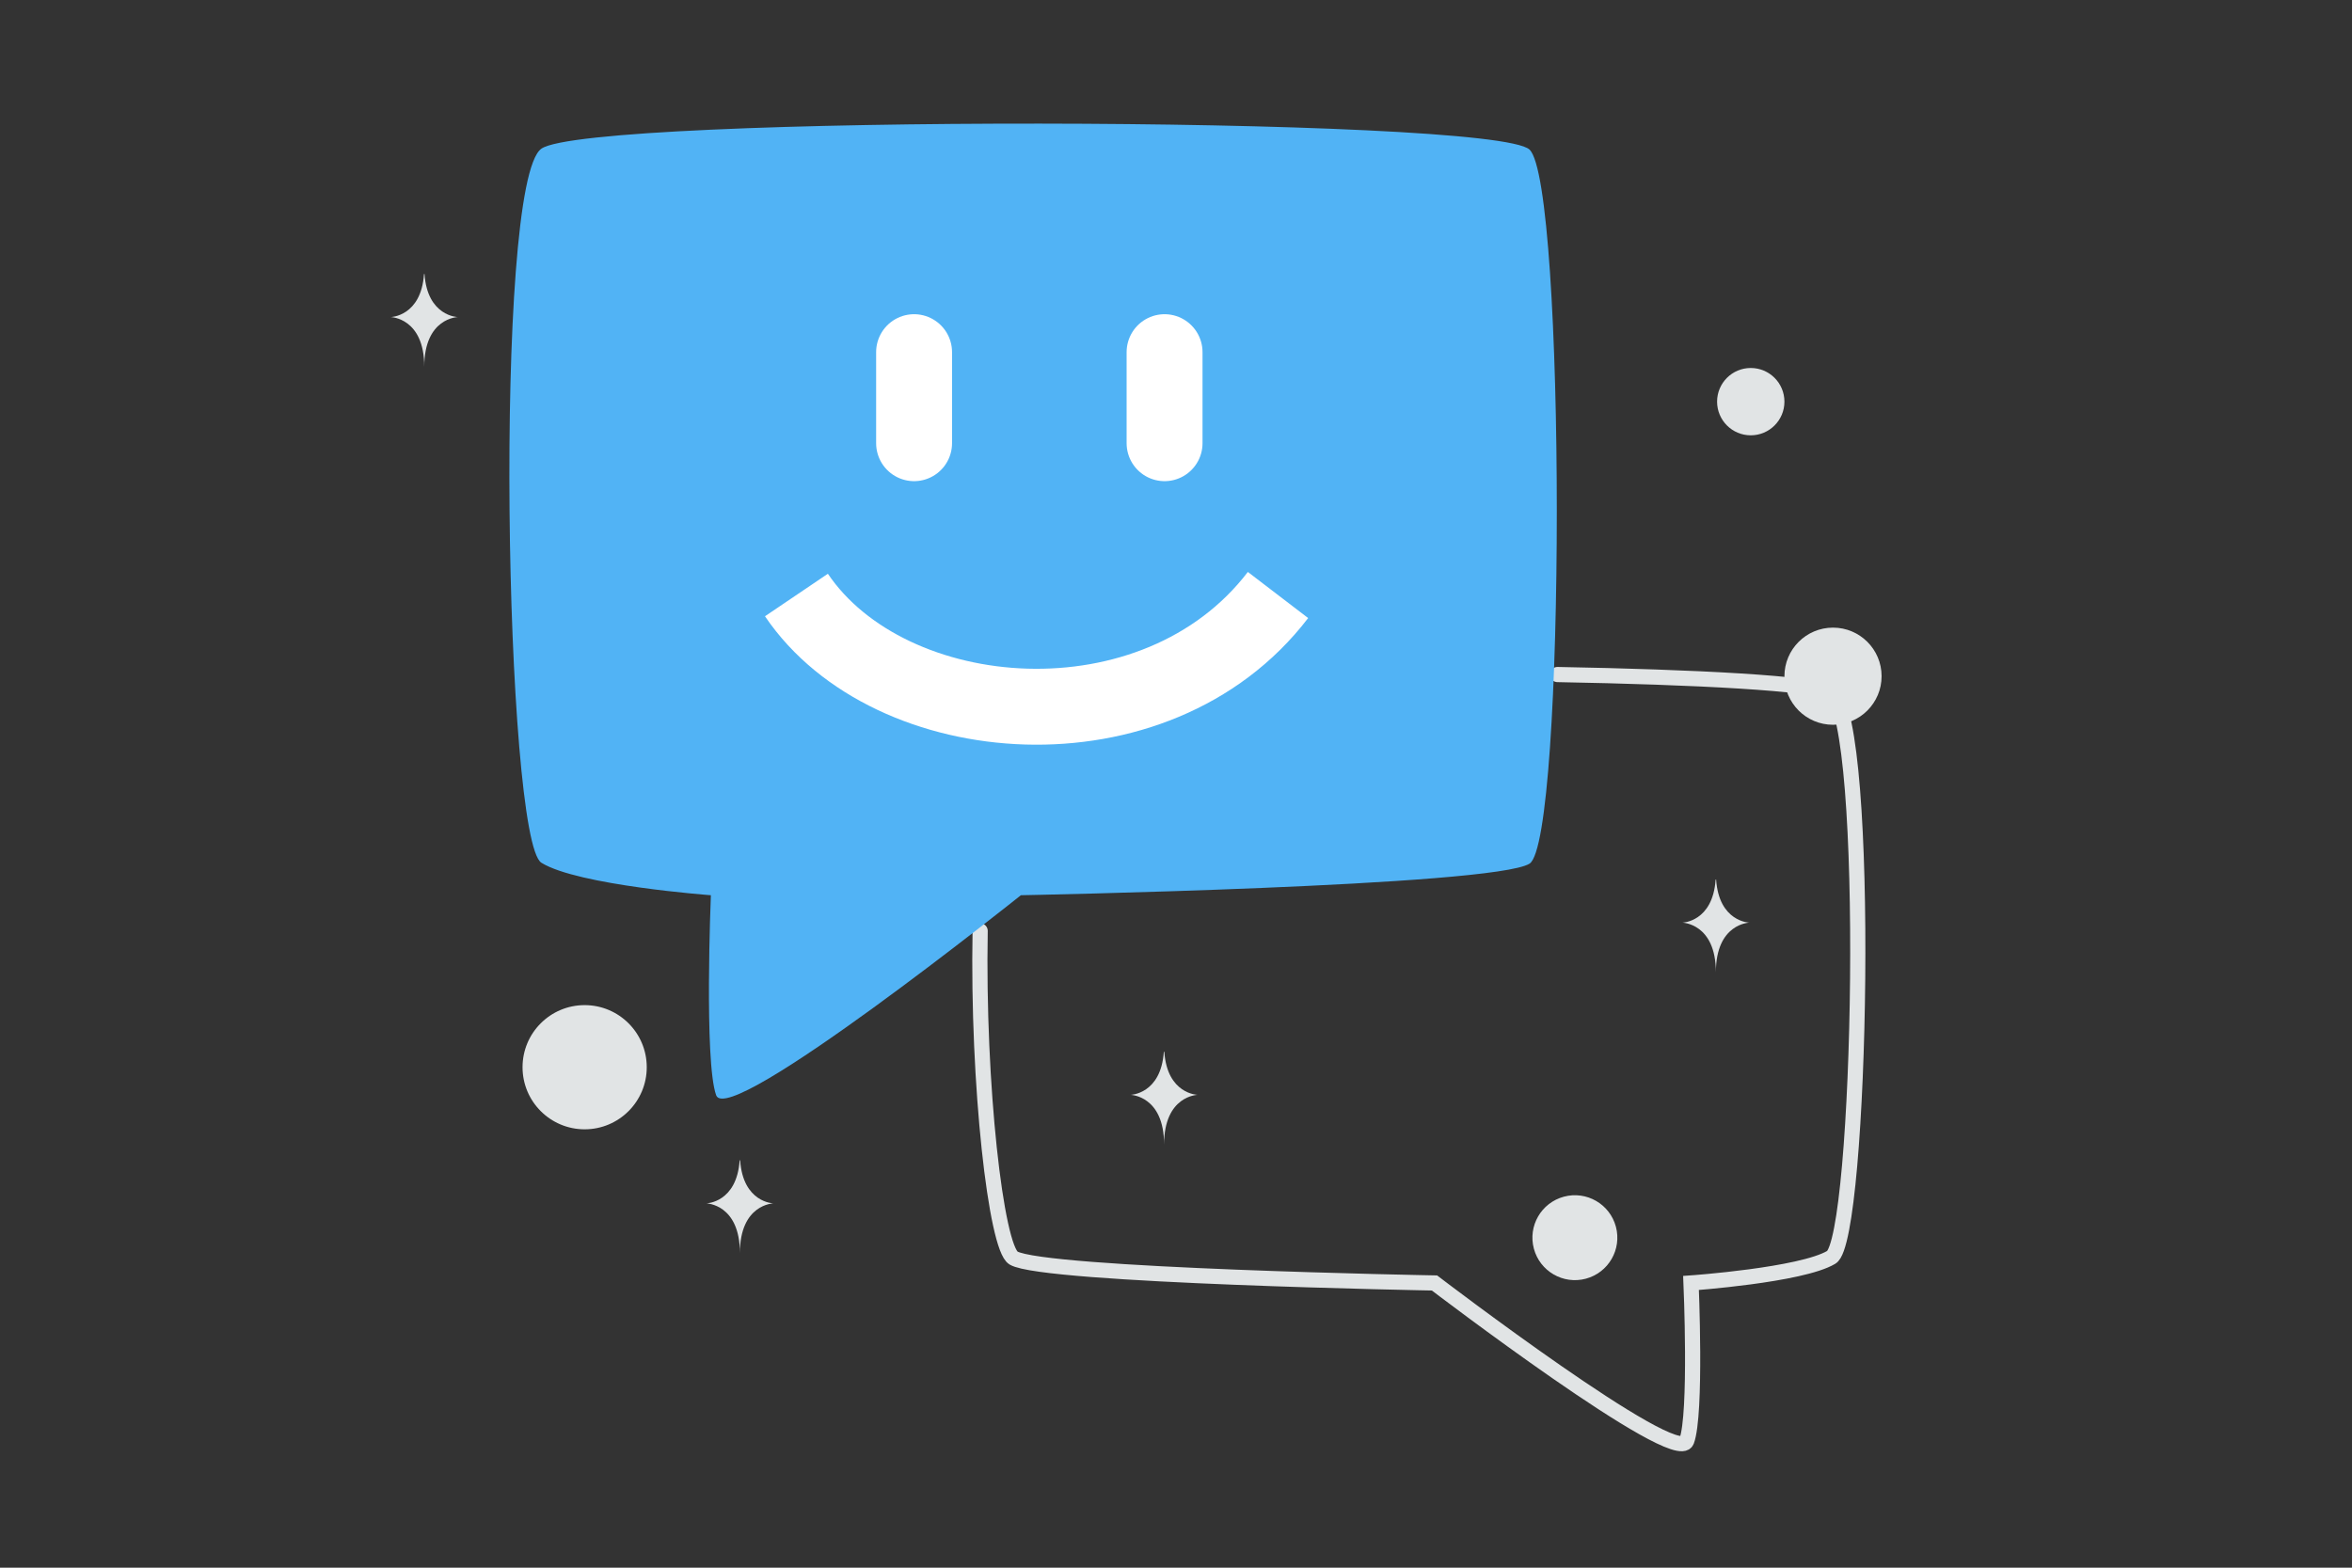 <svg width="900" height="600" viewBox="0 0 900 600" fill="none" xmlns="http://www.w3.org/2000/svg"><rect x="0" y="0" width="900" height="600" fill="#333333" stroke="none"/><path fill="transparent" d="M0 0h900v600H0z"/><path d="M595.966 258.166c52.098.943 99.105 3.301 104.786 7.101 15.37 10.282 11.527 209.087 0 215.941-11.527 6.854-53.672 9.821-53.672 9.821s2.175 50.202-1.668 60.484c-3.842 10.282-96.501-60.484-96.501-60.484s-149.547-2.69-161.073-9.544c-6.695-3.981-13.859-66.27-12.777-125.21" stroke="#E1E4E5" stroke-width="5.81" stroke-linecap="round"/><path d="M585.271 57.25c-13.928-13.014-359.532-13.363-378.105-.35-18.572 13.013-13.928 264.625 0 273.299 13.928 8.675 64.854 12.431 64.854 12.431s-2.628 63.537 2.015 76.55c4.643 13.013 116.605-76.55 116.605-76.55s180.703-3.405 194.631-12.08c13.928-8.675 13.928-260.285 0-273.3z" fill="#51b3f5"/><path d="M304.756 227.725c35.652 52.748 137.513 61.139 184.276 0" stroke="#fff" stroke-width="29.048" stroke-linejoin="round"/><path d="M349.776 134.781v34.847m95.849-34.847v34.847" stroke="#fff" stroke-width="29.048" stroke-linecap="round" stroke-linejoin="round"/><circle r="18.591" transform="matrix(-1 0 0 1 701.408 258.803)" fill="#E1E4E5"/><circle r="12.884" transform="matrix(-1 0 0 1 669.933 153.724)" fill="#E1E4E5"/><circle r="23.765" transform="matrix(0 1 1 0 223.717 408.456)" fill="#E1E4E5"/><circle r="16.247" transform="scale(1 -1) rotate(-75 -7.352 -629.533)" fill="#E1E4E5"/><path d="M445.342 402.54h.187c1.104 16.242 12.736 16.492 12.736 16.492s-12.827.26-12.827 19.028c0-18.768-12.827-19.028-12.827-19.028s11.627-.25 12.731-16.492zm211.149-65.908h.187c1.104 16.243 12.736 16.493 12.736 16.493s-12.827.26-12.827 19.028c0-18.768-12.827-19.028-12.827-19.028s11.627-.25 12.731-16.493zM283.03 444.072h.186c1.104 16.243 12.736 16.493 12.736 16.493s-12.827.26-12.827 19.028c0-18.768-12.826-19.028-12.826-19.028s11.627-.25 12.731-16.493zM162.251 104.863h.186c1.104 16.243 12.736 16.493 12.736 16.493s-12.826.26-12.826 19.028c0-18.768-12.827-19.028-12.827-19.028s11.627-.25 12.731-16.493z" fill="#E1E4E5"/></svg>
